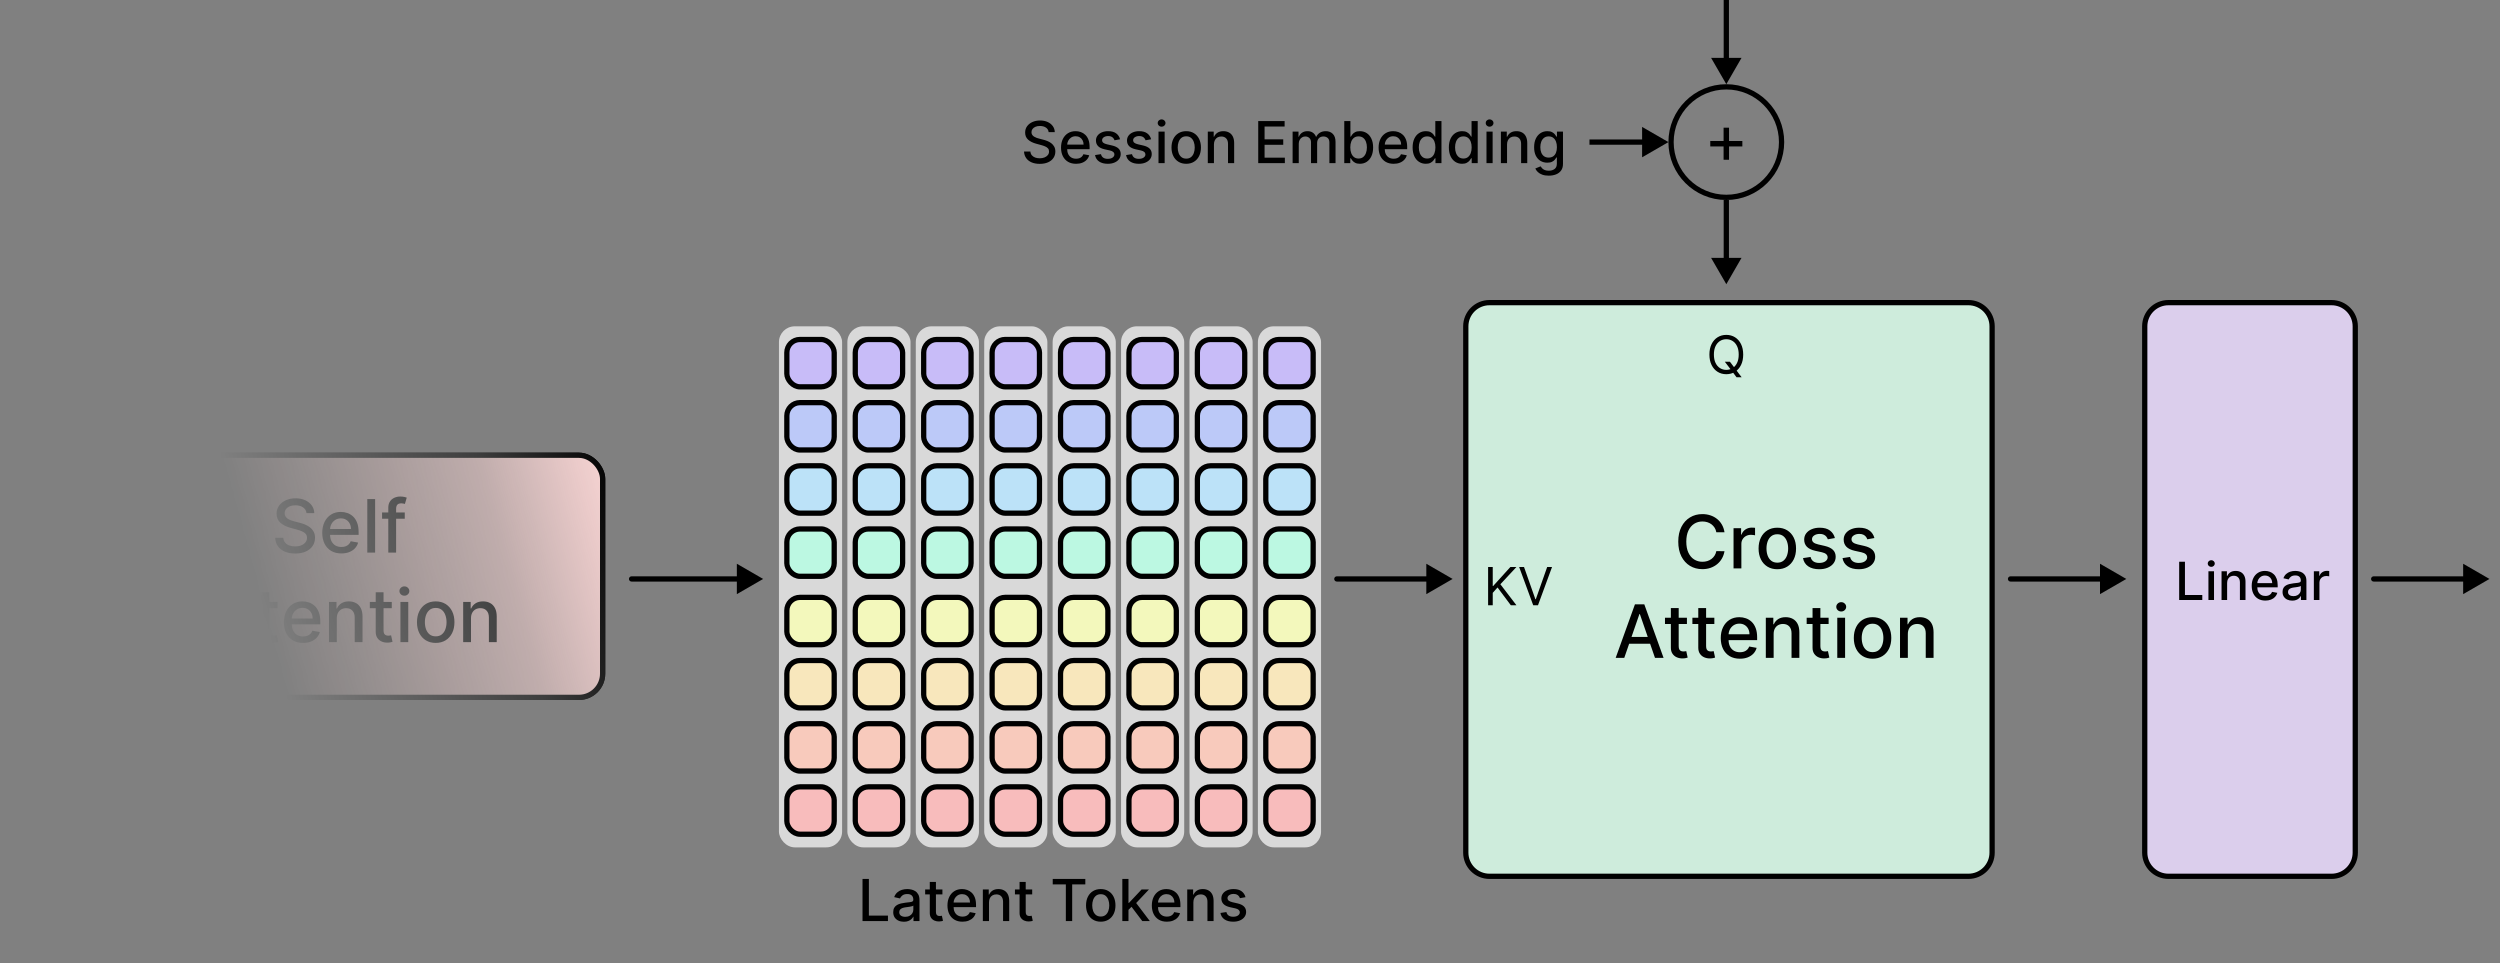 <svg width="475" height="183" viewBox="0 0 475 183" fill="none" xmlns="http://www.w3.org/2000/svg">
<rect x="0" y="0" width="475" height="183" fill="#808080" stroke="none"/>
<path d="M283 57.5H374C376.485 57.5 378.5 59.515 378.5 62V162C378.5 164.485 376.485 166.5 374 166.5H283C280.515 166.5 278.5 164.485 278.5 162V62C278.5 59.515 280.515 57.5 283 57.5Z" fill="#CEECDC" stroke="black"/>
<path d="M327.654 101.129H326.103C326.044 100.798 325.933 100.506 325.77 100.254C325.608 100.002 325.409 99.789 325.174 99.613C324.938 99.437 324.675 99.305 324.383 99.215C324.095 99.126 323.788 99.081 323.463 99.081C322.877 99.081 322.351 99.228 321.887 99.523C321.427 99.818 321.062 100.251 320.794 100.821C320.528 101.391 320.396 102.087 320.396 102.909C320.396 103.738 320.528 104.437 320.794 105.007C321.062 105.577 321.428 106.008 321.892 106.3C322.356 106.591 322.878 106.737 323.458 106.737C323.78 106.737 324.085 106.694 324.373 106.608C324.665 106.518 324.928 106.388 325.164 106.215C325.399 106.043 325.598 105.832 325.76 105.584C325.926 105.332 326.04 105.044 326.103 104.719L327.654 104.724C327.572 105.224 327.411 105.685 327.172 106.106C326.937 106.523 326.634 106.885 326.262 107.19C325.894 107.491 325.474 107.725 325 107.891C324.526 108.056 324.009 108.139 323.448 108.139C322.567 108.139 321.781 107.93 321.092 107.513C320.402 107.092 319.859 106.49 319.461 105.708C319.067 104.926 318.87 103.993 318.87 102.909C318.87 101.822 319.068 100.889 319.466 100.11C319.864 99.328 320.407 98.728 321.097 98.31C321.786 97.889 322.57 97.679 323.448 97.679C323.989 97.679 324.492 97.757 324.96 97.913C325.43 98.065 325.853 98.29 326.228 98.589C326.602 98.884 326.912 99.245 327.157 99.673C327.402 100.097 327.568 100.582 327.654 101.129ZM329.373 108V100.364H330.81V101.577H330.89C331.029 101.166 331.274 100.843 331.625 100.607C331.98 100.369 332.381 100.249 332.829 100.249C332.921 100.249 333.031 100.253 333.157 100.259C333.286 100.266 333.387 100.274 333.46 100.284V101.706C333.4 101.689 333.294 101.671 333.142 101.651C332.989 101.628 332.837 101.616 332.684 101.616C332.333 101.616 332.02 101.691 331.745 101.84C331.473 101.986 331.258 102.19 331.098 102.452C330.939 102.71 330.86 103.005 330.86 103.337V108H329.373ZM337.69 108.154C336.974 108.154 336.349 107.99 335.815 107.662C335.282 107.334 334.867 106.875 334.572 106.285C334.277 105.695 334.13 105.005 334.13 104.217C334.13 103.424 334.277 102.732 334.572 102.138C334.867 101.545 335.282 101.085 335.815 100.756C336.349 100.428 336.974 100.264 337.69 100.264C338.405 100.264 339.03 100.428 339.564 100.756C340.097 101.085 340.512 101.545 340.807 102.138C341.102 102.732 341.249 103.424 341.249 104.217C341.249 105.005 341.102 105.695 340.807 106.285C340.512 106.875 340.097 107.334 339.564 107.662C339.03 107.99 338.405 108.154 337.69 108.154ZM337.695 106.906C338.159 106.906 338.543 106.784 338.848 106.538C339.153 106.293 339.378 105.967 339.524 105.559C339.673 105.151 339.748 104.702 339.748 104.212C339.748 103.724 339.673 103.277 339.524 102.869C339.378 102.458 339.153 102.129 338.848 101.88C338.543 101.631 338.159 101.507 337.695 101.507C337.227 101.507 336.839 101.631 336.531 101.88C336.226 102.129 335.999 102.458 335.85 102.869C335.704 103.277 335.631 103.724 335.631 104.212C335.631 104.702 335.704 105.151 335.85 105.559C335.999 105.967 336.226 106.293 336.531 106.538C336.839 106.784 337.227 106.906 337.695 106.906ZM348.631 102.228L347.283 102.467C347.227 102.294 347.138 102.13 347.015 101.974C346.896 101.819 346.733 101.691 346.528 101.592C346.322 101.492 346.065 101.442 345.757 101.442C345.336 101.442 344.985 101.537 344.703 101.726C344.421 101.911 344.281 102.152 344.281 102.447C344.281 102.702 344.375 102.907 344.564 103.063C344.753 103.219 345.058 103.347 345.479 103.446L346.692 103.724C347.395 103.887 347.918 104.137 348.263 104.475C348.608 104.813 348.78 105.252 348.78 105.793C348.78 106.25 348.647 106.658 348.382 107.016C348.12 107.37 347.754 107.649 347.283 107.851C346.816 108.053 346.274 108.154 345.658 108.154C344.803 108.154 344.105 107.972 343.565 107.607C343.024 107.239 342.693 106.717 342.57 106.041L344.007 105.822C344.097 106.197 344.281 106.48 344.559 106.673C344.837 106.862 345.2 106.956 345.648 106.956C346.135 106.956 346.524 106.855 346.816 106.653C347.108 106.447 347.254 106.197 347.254 105.902C347.254 105.663 347.164 105.463 346.985 105.3C346.81 105.138 346.539 105.015 346.175 104.933L344.882 104.649C344.17 104.487 343.643 104.228 343.301 103.874C342.963 103.519 342.794 103.07 342.794 102.526C342.794 102.076 342.92 101.681 343.172 101.343C343.424 101.005 343.772 100.741 344.216 100.553C344.66 100.36 345.169 100.264 345.742 100.264C346.568 100.264 347.217 100.443 347.691 100.801C348.165 101.156 348.478 101.631 348.631 102.228ZM356.137 102.228L354.789 102.467C354.733 102.294 354.643 102.13 354.521 101.974C354.402 101.819 354.239 101.691 354.034 101.592C353.828 101.492 353.571 101.442 353.263 101.442C352.842 101.442 352.491 101.537 352.209 101.726C351.927 101.911 351.786 102.152 351.786 102.447C351.786 102.702 351.881 102.907 352.07 103.063C352.259 103.219 352.564 103.347 352.985 103.446L354.198 103.724C354.9 103.887 355.424 104.137 355.769 104.475C356.113 104.813 356.286 105.252 356.286 105.793C356.286 106.25 356.153 106.658 355.888 107.016C355.626 107.37 355.26 107.649 354.789 107.851C354.322 108.053 353.78 108.154 353.164 108.154C352.309 108.154 351.611 107.972 351.071 107.607C350.53 107.239 350.199 106.717 350.076 106.041L351.513 105.822C351.603 106.197 351.786 106.48 352.065 106.673C352.343 106.862 352.706 106.956 353.154 106.956C353.641 106.956 354.03 106.855 354.322 106.653C354.614 106.447 354.759 106.197 354.759 105.902C354.759 105.663 354.67 105.463 354.491 105.3C354.315 105.138 354.045 105.015 353.681 104.933L352.388 104.649C351.675 104.487 351.148 104.228 350.807 103.874C350.469 103.519 350.3 103.07 350.3 102.526C350.3 102.076 350.426 101.681 350.678 101.343C350.93 101.005 351.278 100.741 351.722 100.553C352.166 100.36 352.675 100.264 353.248 100.264C354.073 100.264 354.723 100.443 355.197 100.801C355.671 101.156 355.984 101.631 356.137 102.228ZM308.608 125H306.977L310.641 114.818H312.416L316.08 125H314.449L311.571 116.668H311.491L308.608 125ZM308.881 121.013H314.171V122.305H308.881V121.013ZM320.517 117.364V118.557H316.346V117.364H320.517ZM317.464 115.534H318.951V122.758C318.951 123.046 318.994 123.263 319.08 123.409C319.166 123.552 319.277 123.649 319.413 123.702C319.553 123.752 319.703 123.777 319.866 123.777C319.985 123.777 320.089 123.769 320.179 123.752C320.268 123.736 320.338 123.722 320.388 123.712L320.656 124.94C320.57 124.973 320.447 125.007 320.288 125.04C320.129 125.076 319.93 125.096 319.692 125.099C319.301 125.106 318.936 125.036 318.598 124.891C318.26 124.745 317.987 124.519 317.778 124.214C317.569 123.91 317.464 123.527 317.464 123.066V115.534ZM325.726 117.364V118.557H321.555V117.364H325.726ZM322.673 115.534H324.16V122.758C324.16 123.046 324.203 123.263 324.289 123.409C324.375 123.552 324.486 123.649 324.622 123.702C324.762 123.752 324.912 123.777 325.075 123.777C325.194 123.777 325.298 123.769 325.388 123.752C325.477 123.736 325.547 123.722 325.597 123.712L325.865 124.94C325.779 124.973 325.656 125.007 325.497 125.04C325.338 125.076 325.139 125.096 324.901 125.099C324.51 125.106 324.145 125.036 323.807 124.891C323.469 124.745 323.195 124.519 322.987 124.214C322.778 123.91 322.673 123.527 322.673 123.066V115.534ZM330.58 125.154C329.827 125.154 329.179 124.993 328.636 124.672C328.095 124.347 327.678 123.891 327.383 123.305C327.091 122.715 326.945 122.024 326.945 121.232C326.945 120.449 327.091 119.76 327.383 119.163C327.678 118.567 328.089 118.101 328.616 117.766C329.146 117.432 329.766 117.264 330.475 117.264C330.906 117.264 331.324 117.335 331.728 117.478C332.132 117.621 332.495 117.844 332.817 118.149C333.138 118.454 333.392 118.85 333.577 119.337C333.763 119.821 333.856 120.41 333.856 121.102V121.629H327.786V120.516H332.399C332.399 120.125 332.32 119.778 332.161 119.477C332.001 119.172 331.778 118.931 331.489 118.756C331.204 118.58 330.87 118.492 330.485 118.492C330.067 118.492 329.703 118.595 329.391 118.8C329.083 119.003 328.844 119.268 328.675 119.596C328.51 119.921 328.427 120.274 328.427 120.655V121.525C328.427 122.035 328.516 122.469 328.695 122.827C328.878 123.185 329.131 123.459 329.456 123.648C329.781 123.833 330.16 123.926 330.594 123.926C330.876 123.926 331.133 123.886 331.365 123.807C331.597 123.724 331.798 123.601 331.967 123.439C332.136 123.277 332.265 123.076 332.354 122.837L333.761 123.091C333.649 123.505 333.446 123.868 333.155 124.18C332.866 124.488 332.504 124.728 332.066 124.901C331.632 125.07 331.136 125.154 330.58 125.154ZM336.992 120.466V125H335.505V117.364H336.932V118.607H337.026C337.202 118.202 337.477 117.877 337.852 117.632C338.23 117.387 338.705 117.264 339.279 117.264C339.799 117.264 340.255 117.374 340.646 117.592C341.037 117.808 341.34 118.129 341.556 118.557C341.771 118.984 341.879 119.513 341.879 120.143V125H340.392V120.322C340.392 119.768 340.248 119.336 339.96 119.024C339.671 118.709 339.275 118.552 338.771 118.552C338.427 118.552 338.12 118.626 337.852 118.776C337.587 118.925 337.376 119.143 337.22 119.432C337.068 119.717 336.992 120.062 336.992 120.466ZM347.437 117.364V118.557H343.266V117.364H347.437ZM344.384 115.534H345.871V122.758C345.871 123.046 345.914 123.263 346 123.409C346.086 123.552 346.197 123.649 346.333 123.702C346.472 123.752 346.623 123.777 346.786 123.777C346.905 123.777 347.009 123.769 347.099 123.752C347.188 123.736 347.258 123.722 347.308 123.712L347.576 124.94C347.49 124.973 347.367 125.007 347.208 125.04C347.049 125.076 346.85 125.096 346.612 125.099C346.221 125.106 345.856 125.036 345.518 124.891C345.18 124.745 344.906 124.519 344.698 124.214C344.489 123.91 344.384 123.527 344.384 123.066V115.534ZM349.081 125V117.364H350.568V125H349.081ZM349.832 116.185C349.574 116.185 349.351 116.099 349.166 115.927C348.984 115.751 348.892 115.542 348.892 115.3C348.892 115.055 348.984 114.846 349.166 114.674C349.351 114.498 349.574 114.411 349.832 114.411C350.091 114.411 350.311 114.498 350.493 114.674C350.679 114.846 350.772 115.055 350.772 115.3C350.772 115.542 350.679 115.751 350.493 115.927C350.311 116.099 350.091 116.185 349.832 116.185ZM355.784 125.154C355.068 125.154 354.444 124.99 353.91 124.662C353.376 124.334 352.962 123.875 352.667 123.285C352.372 122.695 352.225 122.005 352.225 121.217C352.225 120.424 352.372 119.732 352.667 119.138C352.962 118.545 353.376 118.085 353.91 117.756C354.444 117.428 355.068 117.264 355.784 117.264C356.5 117.264 357.125 117.428 357.659 117.756C358.192 118.085 358.606 118.545 358.901 119.138C359.196 119.732 359.344 120.424 359.344 121.217C359.344 122.005 359.196 122.695 358.901 123.285C358.606 123.875 358.192 124.334 357.659 124.662C357.125 124.99 356.5 125.154 355.784 125.154ZM355.789 123.906C356.253 123.906 356.638 123.784 356.943 123.538C357.248 123.293 357.473 122.967 357.619 122.559C357.768 122.151 357.843 121.702 357.843 121.212C357.843 120.724 357.768 120.277 357.619 119.869C357.473 119.458 357.248 119.129 356.943 118.88C356.638 118.631 356.253 118.507 355.789 118.507C355.322 118.507 354.934 118.631 354.626 118.88C354.321 119.129 354.094 119.458 353.945 119.869C353.799 120.277 353.726 120.724 353.726 121.212C353.726 121.702 353.799 122.151 353.945 122.559C354.094 122.967 354.321 123.293 354.626 123.538C354.934 123.784 355.322 123.906 355.789 123.906ZM362.49 120.466V125H361.003V117.364H362.43V118.607H362.525C362.7 118.202 362.975 117.877 363.35 117.632C363.728 117.387 364.203 117.264 364.777 117.264C365.297 117.264 365.753 117.374 366.144 117.592C366.535 117.808 366.838 118.129 367.054 118.557C367.269 118.984 367.377 119.513 367.377 120.143V125H365.89V120.322C365.89 119.768 365.746 119.336 365.458 119.024C365.169 118.709 364.773 118.552 364.27 118.552C363.925 118.552 363.618 118.626 363.35 118.776C363.085 118.925 362.874 119.143 362.718 119.432C362.566 119.717 362.49 120.062 362.49 120.466Z" fill="black"/>
<rect x="148" y="62" width="12" height="99" rx="3" fill="#D9D9D9"/>
<rect x="149.5" y="64.5" width="9" height="9" rx="2.5" fill="#C8BCF8" stroke="black"/>
<rect x="149.5" y="76.5" width="9" height="9" rx="2.5" fill="#BCC9F8" stroke="black"/>
<rect x="149.5" y="88.5" width="9" height="9" rx="2.5" fill="#BCE2F8" stroke="black"/>
<rect x="149.5" y="100.5" width="9" height="9" rx="2.5" fill="#BCF8E2" stroke="black"/>
<rect x="149.5" y="113.5" width="9" height="9" rx="2.5" fill="#F3F8BC" stroke="black"/>
<rect x="149.5" y="125.5" width="9" height="9" rx="2.5" fill="#F8E7BC" stroke="black"/>
<rect x="149.5" y="137.5" width="9" height="9" rx="2.5" fill="#F8CABC" stroke="black"/>
<rect x="149.5" y="149.5" width="9" height="9" rx="2.5" fill="#F8BCBC" stroke="black"/>
<rect x="161" y="62" width="12" height="99" rx="3" fill="#D9D9D9"/>
<rect x="162.5" y="64.5" width="9" height="9" rx="2.5" fill="#C8BCF8" stroke="black"/>
<rect x="162.5" y="76.5" width="9" height="9" rx="2.5" fill="#BCC9F8" stroke="black"/>
<rect x="162.5" y="88.5" width="9" height="9" rx="2.5" fill="#BCE2F8" stroke="black"/>
<rect x="162.5" y="100.5" width="9" height="9" rx="2.5" fill="#BCF8E2" stroke="black"/>
<rect x="162.5" y="113.5" width="9" height="9" rx="2.5" fill="#F3F8BC" stroke="black"/>
<rect x="162.5" y="125.5" width="9" height="9" rx="2.5" fill="#F8E7BC" stroke="black"/>
<rect x="162.5" y="137.5" width="9" height="9" rx="2.5" fill="#F8CABC" stroke="black"/>
<rect x="162.5" y="149.5" width="9" height="9" rx="2.5" fill="#F8BCBC" stroke="black"/>
<rect x="174" y="62" width="12" height="99" rx="3" fill="#D9D9D9"/>
<rect x="175.5" y="64.5" width="9" height="9" rx="2.5" fill="#C8BCF8" stroke="black"/>
<rect x="175.5" y="76.5" width="9" height="9" rx="2.5" fill="#BCC9F8" stroke="black"/>
<rect x="175.5" y="88.5" width="9" height="9" rx="2.5" fill="#BCE2F8" stroke="black"/>
<rect x="175.5" y="100.5" width="9" height="9" rx="2.5" fill="#BCF8E2" stroke="black"/>
<rect x="175.5" y="113.5" width="9" height="9" rx="2.5" fill="#F3F8BC" stroke="black"/>
<rect x="175.5" y="125.5" width="9" height="9" rx="2.5" fill="#F8E7BC" stroke="black"/>
<rect x="175.5" y="137.5" width="9" height="9" rx="2.5" fill="#F8CABC" stroke="black"/>
<rect x="175.5" y="149.5" width="9" height="9" rx="2.5" fill="#F8BCBC" stroke="black"/>
<rect x="187" y="62" width="12" height="99" rx="3" fill="#D9D9D9"/>
<rect x="188.5" y="64.5" width="9" height="9" rx="2.5" fill="#C8BCF8" stroke="black"/>
<rect x="188.5" y="76.5" width="9" height="9" rx="2.5" fill="#BCC9F8" stroke="black"/>
<rect x="188.5" y="88.5" width="9" height="9" rx="2.5" fill="#BCE2F8" stroke="black"/>
<rect x="188.5" y="100.5" width="9" height="9" rx="2.5" fill="#BCF8E2" stroke="black"/>
<rect x="188.5" y="113.5" width="9" height="9" rx="2.5" fill="#F3F8BC" stroke="black"/>
<rect x="188.5" y="125.5" width="9" height="9" rx="2.5" fill="#F8E7BC" stroke="black"/>
<rect x="188.5" y="137.5" width="9" height="9" rx="2.5" fill="#F8CABC" stroke="black"/>
<rect x="188.5" y="149.5" width="9" height="9" rx="2.5" fill="#F8BCBC" stroke="black"/>
<rect x="200" y="62" width="12" height="99" rx="3" fill="#D9D9D9"/>
<rect x="201.5" y="64.5" width="9" height="9" rx="2.5" fill="#C8BCF8" stroke="black"/>
<rect x="201.5" y="76.5" width="9" height="9" rx="2.5" fill="#BCC9F8" stroke="black"/>
<rect x="201.5" y="88.5" width="9" height="9" rx="2.5" fill="#BCE2F8" stroke="black"/>
<rect x="201.5" y="100.5" width="9" height="9" rx="2.5" fill="#BCF8E2" stroke="black"/>
<rect x="201.5" y="113.5" width="9" height="9" rx="2.5" fill="#F3F8BC" stroke="black"/>
<rect x="201.5" y="125.5" width="9" height="9" rx="2.5" fill="#F8E7BC" stroke="black"/>
<rect x="201.5" y="137.5" width="9" height="9" rx="2.5" fill="#F8CABC" stroke="black"/>
<rect x="201.5" y="149.5" width="9" height="9" rx="2.5" fill="#F8BCBC" stroke="black"/>
<rect x="213" y="62" width="12" height="99" rx="3" fill="#D9D9D9"/>
<rect x="214.5" y="64.5" width="9" height="9" rx="2.5" fill="#C8BCF8" stroke="black"/>
<rect x="214.5" y="76.5" width="9" height="9" rx="2.5" fill="#BCC9F8" stroke="black"/>
<rect x="214.5" y="88.5" width="9" height="9" rx="2.5" fill="#BCE2F8" stroke="black"/>
<rect x="214.5" y="100.5" width="9" height="9" rx="2.5" fill="#BCF8E2" stroke="black"/>
<rect x="214.5" y="113.5" width="9" height="9" rx="2.5" fill="#F3F8BC" stroke="black"/>
<rect x="214.5" y="125.5" width="9" height="9" rx="2.5" fill="#F8E7BC" stroke="black"/>
<rect x="214.5" y="137.5" width="9" height="9" rx="2.5" fill="#F8CABC" stroke="black"/>
<rect x="214.5" y="149.5" width="9" height="9" rx="2.5" fill="#F8BCBC" stroke="black"/>
<rect x="226" y="62" width="12" height="99" rx="3" fill="#D9D9D9"/>
<rect x="227.5" y="64.5" width="9" height="9" rx="2.5" fill="#C8BCF8" stroke="black"/>
<rect x="227.5" y="76.5" width="9" height="9" rx="2.5" fill="#BCC9F8" stroke="black"/>
<rect x="227.5" y="88.5" width="9" height="9" rx="2.5" fill="#BCE2F8" stroke="black"/>
<rect x="227.5" y="100.5" width="9" height="9" rx="2.5" fill="#BCF8E2" stroke="black"/>
<rect x="227.5" y="113.5" width="9" height="9" rx="2.5" fill="#F3F8BC" stroke="black"/>
<rect x="227.5" y="125.5" width="9" height="9" rx="2.5" fill="#F8E7BC" stroke="black"/>
<rect x="227.5" y="137.5" width="9" height="9" rx="2.5" fill="#F8CABC" stroke="black"/>
<rect x="227.5" y="149.5" width="9" height="9" rx="2.5" fill="#F8BCBC" stroke="black"/>
<rect x="239" y="62" width="12" height="99" rx="3" fill="#D9D9D9"/>
<rect x="240.5" y="64.5" width="9" height="9" rx="2.5" fill="#C8BCF8" stroke="black"/>
<rect x="240.5" y="76.5" width="9" height="9" rx="2.5" fill="#BCC9F8" stroke="black"/>
<rect x="240.5" y="88.5" width="9" height="9" rx="2.5" fill="#BCE2F8" stroke="black"/>
<rect x="240.5" y="100.5" width="9" height="9" rx="2.5" fill="#BCF8E2" stroke="black"/>
<rect x="240.5" y="113.5" width="9" height="9" rx="2.5" fill="#F3F8BC" stroke="black"/>
<rect x="240.5" y="125.5" width="9" height="9" rx="2.5" fill="#F8E7BC" stroke="black"/>
<rect x="240.5" y="137.5" width="9" height="9" rx="2.5" fill="#F8CABC" stroke="black"/>
<rect x="240.5" y="149.5" width="9" height="9" rx="2.5" fill="#F8BCBC" stroke="black"/>
<path d="M254 109.5C253.724 109.5 253.5 109.724 253.5 110C253.5 110.276 253.724 110.5 254 110.5V109.5ZM276 110L271 107.113V112.887L276 110ZM254 110.5H271.5V109.5H254V110.5Z" fill="black"/>
<path d="M382 109.5C381.724 109.5 381.5 109.724 381.5 110C381.5 110.276 381.724 110.5 382 110.5V109.5ZM404 110L399 107.113V112.887L404 110ZM382 110.5H399.5V109.5H382V110.5Z" fill="black"/>
<path d="M451 109.5C450.724 109.5 450.5 109.724 450.5 110C450.5 110.276 450.724 110.5 451 110.5V109.5ZM473 110L468 107.113V112.887L473 110ZM451 110.5H468.5V109.5H451V110.5Z" fill="black"/>
<path d="M328 54L330.887 49H325.113L328 54ZM327.5 38V49.5H328.5V38H327.5Z" fill="black"/>
<path d="M328 16L330.887 11H325.113L328 16ZM327.5 0V11.5H328.5V0L327.5 0Z" fill="black"/>
<path d="M317 27L312 24.113V29.887L317 27ZM302 27.5L312.5 27.5V26.5L302 26.5V27.5Z" fill="black"/>
<path d="M199.242 25.102C199.201 24.732 199.029 24.445 198.727 24.242C198.424 24.037 198.044 23.934 197.586 23.934C197.258 23.934 196.974 23.986 196.734 24.09C196.495 24.191 196.309 24.332 196.176 24.512C196.046 24.689 195.98 24.891 195.98 25.117C195.98 25.307 196.025 25.471 196.113 25.609C196.204 25.747 196.323 25.863 196.469 25.957C196.617 26.048 196.776 26.125 196.945 26.188C197.115 26.247 197.277 26.297 197.434 26.336L198.215 26.539C198.47 26.602 198.732 26.686 199 26.793C199.268 26.9 199.517 27.04 199.746 27.215C199.975 27.389 200.16 27.605 200.301 27.863C200.444 28.121 200.516 28.43 200.516 28.789C200.516 29.242 200.398 29.645 200.164 29.996C199.932 30.348 199.595 30.625 199.152 30.828C198.712 31.031 198.18 31.133 197.555 31.133C196.956 31.133 196.438 31.038 196 30.848C195.563 30.658 195.22 30.388 194.973 30.039C194.725 29.688 194.589 29.271 194.563 28.789H195.773C195.797 29.078 195.891 29.319 196.055 29.512C196.221 29.702 196.434 29.844 196.691 29.938C196.952 30.029 197.237 30.074 197.547 30.074C197.888 30.074 198.191 30.021 198.457 29.914C198.725 29.805 198.936 29.654 199.09 29.461C199.243 29.266 199.32 29.038 199.32 28.777C199.32 28.54 199.253 28.346 199.117 28.195C198.984 28.044 198.803 27.919 198.574 27.82C198.348 27.721 198.091 27.634 197.805 27.559L196.859 27.301C196.219 27.126 195.711 26.87 195.336 26.531C194.964 26.193 194.777 25.745 194.777 25.188C194.777 24.727 194.902 24.324 195.152 23.98C195.402 23.637 195.741 23.37 196.168 23.18C196.595 22.987 197.077 22.891 197.613 22.891C198.155 22.891 198.633 22.986 199.047 23.176C199.464 23.366 199.792 23.628 200.031 23.961C200.271 24.292 200.396 24.672 200.406 25.102H199.242ZM204.45 31.121C203.859 31.121 203.35 30.995 202.923 30.742C202.498 30.487 202.17 30.129 201.938 29.668C201.709 29.204 201.595 28.662 201.595 28.039C201.595 27.424 201.709 26.883 201.938 26.414C202.17 25.945 202.493 25.579 202.907 25.316C203.324 25.053 203.811 24.922 204.368 24.922C204.707 24.922 205.035 24.978 205.353 25.09C205.67 25.202 205.955 25.378 206.208 25.617C206.461 25.857 206.66 26.168 206.806 26.551C206.951 26.931 207.024 27.393 207.024 27.938V28.352H202.255V27.477H205.88C205.88 27.169 205.817 26.897 205.692 26.66C205.567 26.421 205.392 26.232 205.165 26.094C204.941 25.956 204.678 25.887 204.376 25.887C204.048 25.887 203.761 25.967 203.517 26.129C203.274 26.288 203.087 26.496 202.954 26.754C202.824 27.009 202.759 27.287 202.759 27.586V28.27C202.759 28.671 202.829 29.012 202.97 29.293C203.113 29.574 203.312 29.789 203.567 29.938C203.823 30.083 204.121 30.156 204.462 30.156C204.683 30.156 204.885 30.125 205.067 30.062C205.25 29.997 205.407 29.901 205.54 29.773C205.673 29.646 205.774 29.488 205.845 29.301L206.95 29.5C206.862 29.826 206.703 30.111 206.474 30.355C206.247 30.598 205.962 30.787 205.618 30.922C205.277 31.055 204.888 31.121 204.45 31.121ZM212.816 26.465L211.758 26.652C211.714 26.517 211.643 26.388 211.547 26.266C211.453 26.143 211.326 26.043 211.164 25.965C211.003 25.887 210.801 25.848 210.559 25.848C210.228 25.848 209.952 25.922 209.73 26.07C209.509 26.216 209.398 26.405 209.398 26.637C209.398 26.837 209.473 26.999 209.621 27.121C209.77 27.244 210.009 27.344 210.34 27.422L211.293 27.641C211.845 27.768 212.257 27.965 212.527 28.23C212.798 28.496 212.934 28.841 212.934 29.266C212.934 29.625 212.829 29.945 212.621 30.227C212.415 30.505 212.128 30.724 211.758 30.883C211.391 31.042 210.965 31.121 210.48 31.121C209.809 31.121 209.26 30.978 208.836 30.691C208.411 30.402 208.151 29.992 208.055 29.461L209.184 29.289C209.254 29.583 209.398 29.806 209.617 29.957C209.836 30.105 210.121 30.18 210.473 30.18C210.855 30.18 211.161 30.1 211.391 29.941C211.62 29.78 211.734 29.583 211.734 29.352C211.734 29.164 211.664 29.006 211.523 28.879C211.385 28.751 211.173 28.655 210.887 28.59L209.871 28.367C209.311 28.24 208.897 28.037 208.629 27.758C208.363 27.479 208.23 27.126 208.23 26.699C208.23 26.345 208.329 26.035 208.527 25.77C208.725 25.504 208.999 25.297 209.348 25.148C209.697 24.997 210.096 24.922 210.547 24.922C211.195 24.922 211.706 25.062 212.078 25.344C212.451 25.622 212.697 25.996 212.816 26.465ZM218.714 26.465L217.655 26.652C217.611 26.517 217.541 26.388 217.444 26.266C217.351 26.143 217.223 26.043 217.062 25.965C216.9 25.887 216.698 25.848 216.456 25.848C216.125 25.848 215.849 25.922 215.628 26.07C215.407 26.216 215.296 26.405 215.296 26.637C215.296 26.837 215.37 26.999 215.519 27.121C215.667 27.244 215.907 27.344 216.237 27.422L217.19 27.641C217.743 27.768 218.154 27.965 218.425 28.23C218.696 28.496 218.831 28.841 218.831 29.266C218.831 29.625 218.727 29.945 218.519 30.227C218.313 30.505 218.025 30.724 217.655 30.883C217.288 31.042 216.862 31.121 216.378 31.121C215.706 31.121 215.158 30.978 214.733 30.691C214.309 30.402 214.049 29.992 213.952 29.461L215.081 29.289C215.151 29.583 215.296 29.806 215.515 29.957C215.733 30.105 216.019 30.18 216.37 30.18C216.753 30.18 217.059 30.1 217.288 29.941C217.517 29.78 217.632 29.583 217.632 29.352C217.632 29.164 217.562 29.006 217.421 28.879C217.283 28.751 217.071 28.655 216.784 28.59L215.769 28.367C215.209 28.24 214.795 28.037 214.526 27.758C214.261 27.479 214.128 27.126 214.128 26.699C214.128 26.345 214.227 26.035 214.425 25.77C214.623 25.504 214.896 25.297 215.245 25.148C215.594 24.997 215.994 24.922 216.444 24.922C217.093 24.922 217.603 25.062 217.976 25.344C218.348 25.622 218.594 25.996 218.714 26.465ZM220.115 31V25H221.283V31H220.115ZM220.705 24.074C220.502 24.074 220.327 24.006 220.182 23.871C220.038 23.733 219.967 23.569 219.967 23.379C219.967 23.186 220.038 23.022 220.182 22.887C220.327 22.749 220.502 22.68 220.705 22.68C220.908 22.68 221.081 22.749 221.225 22.887C221.37 23.022 221.443 23.186 221.443 23.379C221.443 23.569 221.37 23.733 221.225 23.871C221.081 24.006 220.908 24.074 220.705 24.074ZM225.382 31.121C224.819 31.121 224.328 30.992 223.909 30.734C223.49 30.477 223.164 30.116 222.933 29.652C222.701 29.189 222.585 28.647 222.585 28.027C222.585 27.405 222.701 26.861 222.933 26.395C223.164 25.928 223.49 25.566 223.909 25.309C224.328 25.051 224.819 24.922 225.382 24.922C225.944 24.922 226.435 25.051 226.854 25.309C227.274 25.566 227.599 25.928 227.831 26.395C228.063 26.861 228.179 27.405 228.179 28.027C228.179 28.647 228.063 29.189 227.831 29.652C227.599 30.116 227.274 30.477 226.854 30.734C226.435 30.992 225.944 31.121 225.382 31.121ZM225.386 30.141C225.75 30.141 226.052 30.044 226.292 29.852C226.532 29.659 226.709 29.402 226.823 29.082C226.94 28.762 226.999 28.409 226.999 28.023C226.999 27.641 226.94 27.289 226.823 26.969C226.709 26.646 226.532 26.387 226.292 26.191C226.052 25.996 225.75 25.898 225.386 25.898C225.019 25.898 224.714 25.996 224.472 26.191C224.232 26.387 224.054 26.646 223.937 26.969C223.822 27.289 223.765 27.641 223.765 28.023C223.765 28.409 223.822 28.762 223.937 29.082C224.054 29.402 224.232 29.659 224.472 29.852C224.714 30.044 225.019 30.141 225.386 30.141ZM230.65 27.438V31H229.482V25H230.604V25.977H230.678C230.816 25.659 231.032 25.404 231.326 25.211C231.623 25.018 231.997 24.922 232.447 24.922C232.856 24.922 233.214 25.008 233.521 25.18C233.829 25.349 234.067 25.602 234.236 25.938C234.406 26.273 234.49 26.689 234.49 27.184V31H233.322V27.324C233.322 26.889 233.209 26.549 232.982 26.305C232.756 26.057 232.445 25.934 232.049 25.934C231.778 25.934 231.537 25.992 231.326 26.109C231.118 26.227 230.952 26.398 230.83 26.625C230.71 26.849 230.65 27.12 230.65 27.438ZM239.062 31V23H244.077V24.039H240.269V26.477H243.815V27.512H240.269V29.961H244.124V31H239.062ZM245.596 31V25H246.717V25.977H246.791C246.916 25.646 247.12 25.388 247.404 25.203C247.688 25.016 248.028 24.922 248.424 24.922C248.825 24.922 249.161 25.016 249.432 25.203C249.705 25.391 249.907 25.648 250.037 25.977H250.1C250.243 25.656 250.471 25.401 250.783 25.211C251.096 25.018 251.468 24.922 251.9 24.922C252.445 24.922 252.889 25.092 253.232 25.434C253.579 25.775 253.752 26.289 253.752 26.977V31H252.584V27.086C252.584 26.68 252.473 26.385 252.252 26.203C252.031 26.021 251.766 25.93 251.459 25.93C251.079 25.93 250.783 26.047 250.572 26.281C250.361 26.513 250.256 26.811 250.256 27.176V31H249.092V27.012C249.092 26.686 248.99 26.424 248.787 26.227C248.584 26.029 248.32 25.93 247.994 25.93C247.773 25.93 247.568 25.988 247.381 26.105C247.196 26.22 247.046 26.38 246.932 26.586C246.82 26.792 246.764 27.03 246.764 27.301V31H245.596ZM255.411 31V23H256.579V25.973H256.649C256.717 25.848 256.815 25.703 256.942 25.539C257.07 25.375 257.247 25.232 257.474 25.109C257.7 24.984 258 24.922 258.372 24.922C258.856 24.922 259.289 25.044 259.669 25.289C260.049 25.534 260.347 25.887 260.563 26.348C260.782 26.809 260.892 27.363 260.892 28.012C260.892 28.66 260.784 29.216 260.567 29.68C260.351 30.141 260.054 30.496 259.677 30.746C259.299 30.994 258.868 31.117 258.384 31.117C258.019 31.117 257.721 31.056 257.489 30.934C257.26 30.811 257.08 30.668 256.95 30.504C256.82 30.34 256.72 30.194 256.649 30.066H256.552V31H255.411ZM256.556 28C256.556 28.422 256.617 28.792 256.739 29.109C256.862 29.427 257.039 29.676 257.271 29.855C257.502 30.033 257.786 30.121 258.122 30.121C258.471 30.121 258.763 30.029 258.997 29.844C259.231 29.656 259.409 29.402 259.528 29.082C259.651 28.762 259.712 28.401 259.712 28C259.712 27.604 259.652 27.249 259.532 26.934C259.415 26.619 259.238 26.37 259.001 26.188C258.767 26.005 258.474 25.914 258.122 25.914C257.784 25.914 257.497 26.001 257.263 26.176C257.031 26.35 256.855 26.594 256.735 26.906C256.616 27.219 256.556 27.583 256.556 28ZM264.789 31.121C264.198 31.121 263.689 30.995 263.262 30.742C262.837 30.487 262.509 30.129 262.277 29.668C262.048 29.204 261.934 28.662 261.934 28.039C261.934 27.424 262.048 26.883 262.277 26.414C262.509 25.945 262.832 25.579 263.246 25.316C263.663 25.053 264.15 24.922 264.707 24.922C265.046 24.922 265.374 24.978 265.691 25.09C266.009 25.202 266.294 25.378 266.547 25.617C266.799 25.857 266.999 26.168 267.145 26.551C267.29 26.931 267.363 27.393 267.363 27.938V28.352H262.594V27.477H266.219C266.219 27.169 266.156 26.897 266.031 26.66C265.906 26.421 265.73 26.232 265.504 26.094C265.28 25.956 265.017 25.887 264.715 25.887C264.387 25.887 264.1 25.967 263.855 26.129C263.613 26.288 263.426 26.496 263.293 26.754C263.163 27.009 263.098 27.287 263.098 27.586V28.27C263.098 28.671 263.168 29.012 263.309 29.293C263.452 29.574 263.651 29.789 263.906 29.938C264.161 30.083 264.46 30.156 264.801 30.156C265.022 30.156 265.224 30.125 265.406 30.062C265.589 29.997 265.746 29.901 265.879 29.773C266.012 29.646 266.113 29.488 266.184 29.301L267.289 29.5C267.201 29.826 267.042 30.111 266.813 30.355C266.586 30.598 266.301 30.787 265.957 30.922C265.616 31.055 265.227 31.121 264.789 31.121ZM270.905 31.117C270.421 31.117 269.989 30.994 269.608 30.746C269.231 30.496 268.934 30.141 268.718 29.68C268.504 29.216 268.397 28.66 268.397 28.012C268.397 27.363 268.506 26.809 268.722 26.348C268.94 25.887 269.24 25.534 269.62 25.289C270 25.044 270.431 24.922 270.913 24.922C271.285 24.922 271.585 24.984 271.812 25.109C272.041 25.232 272.218 25.375 272.343 25.539C272.47 25.703 272.569 25.848 272.64 25.973H272.71V23H273.878V31H272.737V30.066H272.64C272.569 30.194 272.468 30.34 272.335 30.504C272.205 30.668 272.025 30.811 271.796 30.934C271.567 31.056 271.27 31.117 270.905 31.117ZM271.163 30.121C271.499 30.121 271.783 30.033 272.015 29.855C272.249 29.676 272.426 29.427 272.546 29.109C272.668 28.792 272.729 28.422 272.729 28C272.729 27.583 272.67 27.219 272.55 26.906C272.43 26.594 272.254 26.35 272.022 26.176C271.791 26.001 271.504 25.914 271.163 25.914C270.812 25.914 270.519 26.005 270.284 26.188C270.05 26.37 269.873 26.619 269.753 26.934C269.636 27.249 269.577 27.604 269.577 28C269.577 28.401 269.637 28.762 269.757 29.082C269.877 29.402 270.054 29.656 270.288 29.844C270.525 30.029 270.817 30.121 271.163 30.121ZM277.791 31.117C277.307 31.117 276.874 30.994 276.494 30.746C276.117 30.496 275.82 30.141 275.604 29.68C275.39 29.216 275.283 28.66 275.283 28.012C275.283 27.363 275.391 26.809 275.607 26.348C275.826 25.887 276.126 25.534 276.506 25.289C276.886 25.044 277.317 24.922 277.799 24.922C278.171 24.922 278.471 24.984 278.697 25.109C278.926 25.232 279.104 25.375 279.229 25.539C279.356 25.703 279.455 25.848 279.525 25.973H279.596V23H280.764V31H279.623V30.066H279.525C279.455 30.194 279.354 30.34 279.221 30.504C279.09 30.668 278.911 30.811 278.682 30.934C278.452 31.056 278.156 31.117 277.791 31.117ZM278.049 30.121C278.385 30.121 278.669 30.033 278.9 29.855C279.135 29.676 279.312 29.427 279.432 29.109C279.554 28.792 279.615 28.422 279.615 28C279.615 27.583 279.555 27.219 279.436 26.906C279.316 26.594 279.14 26.35 278.908 26.176C278.676 26.001 278.39 25.914 278.049 25.914C277.697 25.914 277.404 26.005 277.17 26.188C276.936 26.37 276.758 26.619 276.639 26.934C276.521 27.249 276.463 27.604 276.463 28C276.463 28.401 276.523 28.762 276.643 29.082C276.762 29.402 276.939 29.656 277.174 29.844C277.411 30.029 277.702 30.121 278.049 30.121ZM282.431 31V25H283.599V31H282.431ZM283.021 24.074C282.817 24.074 282.643 24.006 282.497 23.871C282.354 23.733 282.282 23.569 282.282 23.379C282.282 23.186 282.354 23.022 282.497 22.887C282.643 22.749 282.817 22.68 283.021 22.68C283.224 22.68 283.397 22.749 283.54 22.887C283.686 23.022 283.759 23.186 283.759 23.379C283.759 23.569 283.686 23.733 283.54 23.871C283.397 24.006 283.224 24.074 283.021 24.074ZM286.338 27.438V31H285.17V25H286.291V25.977H286.365C286.503 25.659 286.719 25.404 287.014 25.211C287.311 25.018 287.684 24.922 288.135 24.922C288.544 24.922 288.902 25.008 289.209 25.18C289.516 25.349 289.755 25.602 289.924 25.938C290.093 26.273 290.178 26.689 290.178 27.184V31H289.01V27.324C289.01 26.889 288.896 26.549 288.67 26.305C288.443 26.057 288.132 25.934 287.736 25.934C287.465 25.934 287.225 25.992 287.014 26.109C286.805 26.227 286.64 26.398 286.518 26.625C286.398 26.849 286.338 27.12 286.338 27.438ZM294.26 33.375C293.783 33.375 293.373 33.312 293.029 33.188C292.688 33.062 292.41 32.897 292.193 32.691C291.977 32.486 291.816 32.26 291.709 32.016L292.713 31.602C292.783 31.716 292.877 31.837 292.994 31.965C293.114 32.095 293.275 32.206 293.479 32.297C293.684 32.388 293.949 32.434 294.271 32.434C294.714 32.434 295.08 32.325 295.369 32.109C295.658 31.896 295.803 31.555 295.803 31.086V29.906H295.729C295.658 30.034 295.557 30.176 295.424 30.332C295.294 30.488 295.114 30.624 294.885 30.738C294.656 30.853 294.357 30.91 293.99 30.91C293.516 30.91 293.089 30.799 292.709 30.578C292.331 30.354 292.032 30.025 291.811 29.59C291.592 29.152 291.482 28.615 291.482 27.977C291.482 27.338 291.59 26.792 291.807 26.336C292.025 25.88 292.325 25.531 292.705 25.289C293.085 25.044 293.516 24.922 293.998 24.922C294.37 24.922 294.671 24.984 294.9 25.109C295.13 25.232 295.308 25.375 295.436 25.539C295.566 25.703 295.666 25.848 295.736 25.973H295.822V25H296.967V31.133C296.967 31.648 296.847 32.072 296.607 32.402C296.368 32.733 296.044 32.978 295.635 33.137C295.229 33.296 294.77 33.375 294.26 33.375ZM294.248 29.941C294.584 29.941 294.868 29.863 295.1 29.707C295.334 29.548 295.511 29.322 295.631 29.027C295.753 28.73 295.814 28.375 295.814 27.961C295.814 27.557 295.755 27.202 295.635 26.895C295.515 26.587 295.339 26.348 295.107 26.176C294.876 26.001 294.589 25.914 294.248 25.914C293.896 25.914 293.604 26.005 293.369 26.188C293.135 26.367 292.958 26.612 292.838 26.922C292.721 27.232 292.662 27.578 292.662 27.961C292.662 28.354 292.722 28.699 292.842 28.996C292.962 29.293 293.139 29.525 293.373 29.691C293.61 29.858 293.902 29.941 294.248 29.941Z" fill="black"/>
<path d="M163.879 175V167H165.086V173.961H168.711V175H163.879ZM171.74 175.133C171.36 175.133 171.016 175.063 170.709 174.922C170.402 174.779 170.158 174.572 169.979 174.301C169.801 174.03 169.713 173.698 169.713 173.305C169.713 172.966 169.778 172.687 169.908 172.469C170.038 172.25 170.214 172.077 170.436 171.949C170.657 171.822 170.904 171.725 171.178 171.66C171.451 171.595 171.73 171.546 172.014 171.512C172.373 171.47 172.665 171.436 172.889 171.41C173.113 171.382 173.275 171.336 173.377 171.273C173.479 171.211 173.529 171.109 173.529 170.969V170.941C173.529 170.6 173.433 170.336 173.24 170.148C173.05 169.961 172.766 169.867 172.389 169.867C171.995 169.867 171.686 169.954 171.459 170.129C171.235 170.301 171.08 170.492 170.994 170.703L169.896 170.453C170.027 170.089 170.217 169.794 170.467 169.57C170.719 169.344 171.01 169.18 171.338 169.078C171.666 168.974 172.011 168.922 172.373 168.922C172.613 168.922 172.867 168.951 173.135 169.008C173.406 169.062 173.658 169.164 173.893 169.312C174.13 169.461 174.324 169.673 174.475 169.949C174.626 170.223 174.701 170.578 174.701 171.016V175H173.561V174.18H173.514C173.438 174.331 173.325 174.479 173.174 174.625C173.023 174.771 172.829 174.892 172.592 174.988C172.355 175.085 172.071 175.133 171.74 175.133ZM171.994 174.195C172.317 174.195 172.593 174.132 172.822 174.004C173.054 173.876 173.23 173.71 173.35 173.504C173.472 173.296 173.533 173.073 173.533 172.836V172.062C173.492 172.104 173.411 172.143 173.291 172.18C173.174 172.214 173.04 172.243 172.889 172.27C172.738 172.293 172.59 172.315 172.447 172.336C172.304 172.354 172.184 172.37 172.088 172.383C171.861 172.411 171.654 172.46 171.467 172.527C171.282 172.595 171.133 172.693 171.021 172.82C170.912 172.945 170.857 173.112 170.857 173.32C170.857 173.609 170.964 173.828 171.178 173.977C171.391 174.122 171.663 174.195 171.994 174.195ZM179.058 169V169.937H175.78V169H179.058ZM176.659 167.562H177.827V173.238C177.827 173.465 177.861 173.635 177.929 173.75C177.996 173.862 178.084 173.939 178.19 173.98C178.3 174.02 178.418 174.039 178.546 174.039C178.64 174.039 178.722 174.033 178.792 174.02C178.862 174.007 178.917 173.996 178.956 173.988L179.167 174.953C179.099 174.979 179.003 175.005 178.878 175.031C178.753 175.06 178.597 175.076 178.409 175.078C178.102 175.083 177.815 175.029 177.55 174.914C177.284 174.799 177.069 174.622 176.905 174.383C176.741 174.143 176.659 173.842 176.659 173.48V167.562ZM182.871 175.121C182.28 175.121 181.771 174.995 181.344 174.742C180.919 174.487 180.591 174.129 180.359 173.668C180.13 173.204 180.016 172.661 180.016 172.039C180.016 171.424 180.13 170.883 180.359 170.414C180.591 169.945 180.914 169.579 181.328 169.316C181.745 169.053 182.232 168.922 182.789 168.922C183.128 168.922 183.456 168.978 183.773 169.09C184.091 169.202 184.376 169.378 184.629 169.617C184.882 169.857 185.081 170.168 185.227 170.551C185.372 170.931 185.445 171.393 185.445 171.937V172.352H180.676V171.477H184.301C184.301 171.169 184.238 170.897 184.113 170.66C183.988 170.421 183.813 170.232 183.586 170.094C183.362 169.956 183.099 169.887 182.797 169.887C182.469 169.887 182.182 169.967 181.938 170.129C181.695 170.288 181.508 170.496 181.375 170.754C181.245 171.009 181.18 171.286 181.18 171.586V172.27C181.18 172.671 181.25 173.012 181.391 173.293C181.534 173.574 181.733 173.789 181.988 173.937C182.243 174.083 182.542 174.156 182.883 174.156C183.104 174.156 183.306 174.125 183.488 174.062C183.671 173.997 183.828 173.901 183.961 173.773C184.094 173.646 184.195 173.488 184.266 173.301L185.371 173.5C185.283 173.826 185.124 174.111 184.895 174.355C184.668 174.598 184.383 174.786 184.039 174.922C183.698 175.055 183.309 175.121 182.871 175.121ZM187.909 171.437V175H186.741V169H187.862V169.977H187.937C188.075 169.659 188.291 169.404 188.585 169.211C188.882 169.018 189.256 168.922 189.706 168.922C190.115 168.922 190.473 169.008 190.78 169.18C191.088 169.349 191.326 169.602 191.495 169.937C191.664 170.273 191.749 170.689 191.749 171.184V175H190.581V171.324C190.581 170.889 190.468 170.549 190.241 170.305C190.015 170.057 189.703 169.934 189.308 169.934C189.037 169.934 188.796 169.992 188.585 170.109C188.377 170.227 188.211 170.398 188.089 170.625C187.969 170.849 187.909 171.12 187.909 171.437ZM196.116 169V169.937H192.839V169H196.116ZM193.718 167.562H194.886V173.238C194.886 173.465 194.92 173.635 194.987 173.75C195.055 173.862 195.142 173.939 195.249 173.98C195.358 174.02 195.477 174.039 195.604 174.039C195.698 174.039 195.78 174.033 195.851 174.02C195.921 174.007 195.976 173.996 196.015 173.988L196.226 174.953C196.158 174.979 196.062 175.005 195.937 175.031C195.812 175.06 195.655 175.076 195.468 175.078C195.16 175.083 194.874 175.029 194.608 174.914C194.343 174.799 194.128 174.622 193.964 174.383C193.8 174.143 193.718 173.842 193.718 173.48V167.562ZM200.019 168.039V167H206.21V168.039H203.714V175H202.511V168.039H200.019ZM209.142 175.121C208.579 175.121 208.088 174.992 207.669 174.734C207.25 174.477 206.924 174.116 206.692 173.652C206.461 173.189 206.345 172.647 206.345 172.027C206.345 171.405 206.461 170.861 206.692 170.395C206.924 169.928 207.25 169.566 207.669 169.309C208.088 169.051 208.579 168.922 209.142 168.922C209.704 168.922 210.195 169.051 210.614 169.309C211.034 169.566 211.359 169.928 211.591 170.395C211.823 170.861 211.938 171.405 211.938 172.027C211.938 172.647 211.823 173.189 211.591 173.652C211.359 174.116 211.034 174.477 210.614 174.734C210.195 174.992 209.704 175.121 209.142 175.121ZM209.146 174.141C209.51 174.141 209.812 174.044 210.052 173.852C210.291 173.659 210.468 173.402 210.583 173.082C210.7 172.762 210.759 172.409 210.759 172.023C210.759 171.641 210.7 171.289 210.583 170.969C210.468 170.646 210.291 170.387 210.052 170.191C209.812 169.996 209.51 169.898 209.146 169.898C208.778 169.898 208.474 169.996 208.231 170.191C207.992 170.387 207.813 170.646 207.696 170.969C207.582 171.289 207.524 171.641 207.524 172.023C207.524 172.409 207.582 172.762 207.696 173.082C207.813 173.402 207.992 173.659 208.231 173.852C208.474 174.044 208.778 174.141 209.146 174.141ZM214.316 172.965L214.309 171.539H214.512L216.902 169H218.301L215.574 171.891H215.391L214.316 172.965ZM213.242 175V167H214.41V175H213.242ZM217.031 175L214.883 172.148L215.688 171.332L218.465 175H217.031ZM221.704 175.121C221.113 175.121 220.604 174.995 220.177 174.742C219.752 174.487 219.424 174.129 219.192 173.668C218.963 173.204 218.849 172.661 218.849 172.039C218.849 171.424 218.963 170.883 219.192 170.414C219.424 169.945 219.747 169.579 220.161 169.316C220.578 169.053 221.065 168.922 221.622 168.922C221.961 168.922 222.289 168.978 222.606 169.09C222.924 169.202 223.209 169.378 223.462 169.617C223.715 169.857 223.914 170.168 224.06 170.551C224.205 170.931 224.278 171.393 224.278 171.937V172.352H219.509V171.477H223.134C223.134 171.169 223.071 170.897 222.946 170.66C222.821 170.421 222.646 170.232 222.419 170.094C222.195 169.956 221.932 169.887 221.63 169.887C221.302 169.887 221.015 169.967 220.771 170.129C220.528 170.288 220.341 170.496 220.208 170.754C220.078 171.009 220.013 171.286 220.013 171.586V172.27C220.013 172.671 220.083 173.012 220.224 173.293C220.367 173.574 220.566 173.789 220.821 173.937C221.076 174.083 221.375 174.156 221.716 174.156C221.937 174.156 222.139 174.125 222.321 174.062C222.504 173.997 222.661 173.901 222.794 173.773C222.927 173.646 223.028 173.488 223.099 173.301L224.204 173.5C224.116 173.826 223.957 174.111 223.728 174.355C223.501 174.598 223.216 174.786 222.872 174.922C222.531 175.055 222.142 175.121 221.704 175.121ZM226.742 171.437V175H225.574V169H226.695V169.977H226.77C226.908 169.659 227.124 169.404 227.418 169.211C227.715 169.018 228.089 168.922 228.539 168.922C228.948 168.922 229.306 169.008 229.613 169.18C229.921 169.349 230.159 169.602 230.328 169.937C230.497 170.273 230.582 170.689 230.582 171.184V175H229.414V171.324C229.414 170.889 229.301 170.549 229.074 170.305C228.848 170.057 228.536 169.934 228.141 169.934C227.87 169.934 227.629 169.992 227.418 170.109C227.21 170.227 227.044 170.398 226.922 170.625C226.802 170.849 226.742 171.12 226.742 171.437ZM236.645 170.465L235.586 170.652C235.542 170.517 235.471 170.388 235.375 170.266C235.281 170.143 235.154 170.043 234.992 169.965C234.831 169.887 234.629 169.848 234.387 169.848C234.056 169.848 233.78 169.922 233.559 170.07C233.337 170.216 233.227 170.405 233.227 170.637C233.227 170.837 233.301 170.999 233.449 171.121C233.598 171.243 233.837 171.344 234.168 171.422L235.121 171.641C235.673 171.768 236.085 171.965 236.355 172.23C236.626 172.496 236.762 172.841 236.762 173.266C236.762 173.625 236.658 173.945 236.449 174.227C236.243 174.505 235.956 174.724 235.586 174.883C235.219 175.042 234.793 175.121 234.309 175.121C233.637 175.121 233.089 174.978 232.664 174.691C232.24 174.402 231.979 173.992 231.883 173.461L233.012 173.289C233.082 173.583 233.227 173.806 233.445 173.957C233.664 174.105 233.949 174.18 234.301 174.18C234.684 174.18 234.99 174.1 235.219 173.941C235.448 173.78 235.562 173.583 235.562 173.352C235.562 173.164 235.492 173.007 235.352 172.879C235.214 172.751 235.001 172.655 234.715 172.59L233.699 172.367C233.139 172.24 232.725 172.036 232.457 171.758C232.191 171.479 232.059 171.126 232.059 170.699C232.059 170.345 232.158 170.035 232.355 169.77C232.553 169.504 232.827 169.297 233.176 169.148C233.525 168.997 233.924 168.922 234.375 168.922C235.023 168.922 235.534 169.062 235.906 169.344C236.279 169.622 236.525 169.996 236.645 170.465Z" fill="black"/>
<path d="M327.714 68.727H328.68L329.49 69.793L329.703 70.077L330.91 71.682H329.944L329.149 70.617L328.95 70.347L327.714 68.727ZM331.208 67.364C331.208 68.131 331.07 68.794 330.793 69.352C330.516 69.911 330.136 70.342 329.653 70.645C329.17 70.948 328.618 71.099 327.998 71.099C327.378 71.099 326.826 70.948 326.343 70.645C325.86 70.342 325.48 69.911 325.203 69.352C324.926 68.794 324.788 68.131 324.788 67.364C324.788 66.597 324.926 65.934 325.203 65.375C325.48 64.816 325.86 64.385 326.343 64.082C326.826 63.779 327.378 63.628 327.998 63.628C328.618 63.628 329.17 63.779 329.653 64.082C330.136 64.385 330.516 64.816 330.793 65.375C331.07 65.934 331.208 66.597 331.208 67.364ZM330.356 67.364C330.356 66.734 330.251 66.202 330.04 65.769C329.832 65.336 329.549 65.008 329.191 64.785C328.836 64.563 328.439 64.452 327.998 64.452C327.558 64.452 327.159 64.563 326.801 64.785C326.446 65.008 326.163 65.336 325.953 65.769C325.744 66.202 325.64 66.734 325.64 67.364C325.64 67.993 325.744 68.525 325.953 68.958C326.163 69.391 326.446 69.719 326.801 69.942C327.159 70.164 327.558 70.276 327.998 70.276C328.439 70.276 328.836 70.164 329.191 69.942C329.549 69.719 329.832 69.391 330.04 68.958C330.251 68.525 330.356 67.993 330.356 67.364Z" fill="black"/>
<path d="M327.482 30.354V24.26H328.516V30.354H327.482ZM324.953 27.824V26.79H331.046V27.824H324.953Z" fill="black"/>
<path d="M282.74 115V107.727H283.621V111.335H283.706L286.973 107.727H288.124L285.07 111.009L288.124 115H287.058L284.53 111.619L283.621 112.642V115H282.74ZM289.562 107.727L291.721 113.849H291.806L293.965 107.727H294.888L292.218 115H291.309L288.638 107.727H289.562Z" fill="black"/>
<path d="M412 57.5H443C445.485 57.5 447.5 59.515 447.5 62V162C447.5 164.485 445.485 166.5 443 166.5H412C409.515 166.5 407.5 164.485 407.5 162V62C407.5 59.515 409.515 57.5 412 57.5Z" fill="#DBCEEC" stroke="black"/>
<path d="M414.043 114V106.727H415.14V113.055H418.436V114H414.043ZM419.602 114V108.545H420.664V114H419.602ZM420.139 107.704C419.954 107.704 419.795 107.642 419.663 107.519C419.533 107.394 419.468 107.245 419.468 107.072C419.468 106.897 419.533 106.747 419.663 106.624C419.795 106.499 419.954 106.436 420.139 106.436C420.323 106.436 420.481 106.499 420.611 106.624C420.744 106.747 420.81 106.897 420.81 107.072C420.81 107.245 420.744 107.394 420.611 107.519C420.481 107.642 420.323 107.704 420.139 107.704ZM423.154 110.761V114H422.093V108.545H423.112V109.433H423.179C423.305 109.144 423.501 108.912 423.769 108.737C424.039 108.562 424.378 108.474 424.788 108.474C425.16 108.474 425.485 108.553 425.765 108.709C426.044 108.863 426.261 109.092 426.414 109.398C426.568 109.703 426.645 110.081 426.645 110.531V114H425.583V110.658C425.583 110.263 425.48 109.954 425.275 109.732C425.069 109.507 424.786 109.394 424.426 109.394C424.18 109.394 423.961 109.447 423.769 109.554C423.579 109.661 423.429 109.817 423.318 110.023C423.209 110.226 423.154 110.473 423.154 110.761ZM430.42 114.11C429.883 114.11 429.42 113.995 429.032 113.766C428.646 113.534 428.347 113.208 428.137 112.789C427.928 112.368 427.824 111.874 427.824 111.308C427.824 110.75 427.928 110.257 428.137 109.831C428.347 109.405 428.641 109.072 429.017 108.833C429.396 108.594 429.839 108.474 430.346 108.474C430.653 108.474 430.952 108.525 431.24 108.627C431.529 108.729 431.788 108.889 432.018 109.107C432.248 109.324 432.429 109.607 432.561 109.955C432.694 110.301 432.76 110.721 432.76 111.216V111.592H428.424V110.797H431.72C431.72 110.518 431.663 110.27 431.549 110.055C431.436 109.837 431.276 109.665 431.07 109.54C430.866 109.414 430.627 109.352 430.353 109.352C430.054 109.352 429.794 109.425 429.571 109.572C429.351 109.716 429.181 109.906 429.06 110.14C428.942 110.372 428.882 110.624 428.882 110.896V111.518C428.882 111.882 428.946 112.192 429.074 112.448C429.204 112.704 429.386 112.899 429.618 113.034C429.85 113.167 430.121 113.233 430.431 113.233C430.632 113.233 430.815 113.205 430.981 113.148C431.147 113.089 431.29 113.001 431.411 112.885C431.532 112.769 431.624 112.626 431.688 112.455L432.693 112.636C432.612 112.932 432.468 113.192 432.26 113.414C432.054 113.634 431.794 113.806 431.482 113.929C431.172 114.05 430.818 114.11 430.42 114.11ZM435.526 114.121C435.18 114.121 434.868 114.057 434.588 113.929C434.309 113.799 434.088 113.611 433.924 113.364C433.763 113.118 433.683 112.816 433.683 112.459C433.683 112.151 433.742 111.898 433.86 111.699C433.979 111.5 434.138 111.343 434.34 111.227C434.541 111.111 434.766 111.023 435.014 110.964C435.263 110.905 435.516 110.86 435.774 110.829C436.101 110.791 436.366 110.76 436.57 110.737C436.773 110.71 436.921 110.669 437.014 110.612C437.106 110.555 437.152 110.463 437.152 110.335V110.31C437.152 110 437.065 109.76 436.889 109.589C436.717 109.419 436.459 109.334 436.115 109.334C435.758 109.334 435.476 109.413 435.27 109.572C435.066 109.728 434.926 109.902 434.847 110.094L433.85 109.866C433.968 109.535 434.141 109.268 434.368 109.064C434.598 108.858 434.862 108.709 435.16 108.616C435.458 108.522 435.772 108.474 436.101 108.474C436.319 108.474 436.55 108.5 436.794 108.553C437.04 108.602 437.269 108.695 437.482 108.83C437.698 108.964 437.874 109.157 438.012 109.408C438.149 109.657 438.218 109.98 438.218 110.378V114H437.181V113.254H437.138C437.069 113.392 436.966 113.527 436.829 113.659C436.692 113.792 436.515 113.902 436.3 113.989C436.084 114.077 435.826 114.121 435.526 114.121ZM435.757 113.268C436.05 113.268 436.301 113.21 436.509 113.094C436.72 112.978 436.88 112.827 436.989 112.64C437.1 112.451 437.156 112.248 437.156 112.033V111.33C437.118 111.367 437.044 111.403 436.936 111.436C436.829 111.467 436.707 111.494 436.57 111.518C436.432 111.539 436.299 111.559 436.169 111.578C436.038 111.595 435.929 111.609 435.842 111.621C435.636 111.647 435.448 111.691 435.277 111.752C435.109 111.814 434.974 111.902 434.872 112.018C434.773 112.132 434.723 112.284 434.723 112.473C434.723 112.736 434.82 112.935 435.014 113.07C435.209 113.202 435.456 113.268 435.757 113.268ZM439.632 114V108.545H440.658V109.412H440.715C440.814 109.118 440.989 108.888 441.24 108.719C441.494 108.549 441.78 108.464 442.1 108.464C442.166 108.464 442.244 108.466 442.334 108.471C442.426 108.476 442.499 108.482 442.551 108.489V109.504C442.508 109.492 442.432 109.479 442.324 109.465C442.215 109.449 442.106 109.44 441.997 109.44C441.746 109.44 441.522 109.494 441.326 109.6C441.132 109.704 440.978 109.85 440.864 110.037C440.75 110.222 440.694 110.432 440.694 110.669V114H439.632Z" fill="black"/>
<circle cx="328" cy="27" r="10.5" stroke="black"/>
<path d="M120 109.5C119.724 109.5 119.5 109.724 119.5 110C119.5 110.276 119.724 110.5 120 110.5V109.5ZM145 110L140 107.113V112.887L145 110ZM120 110.5H140.5V109.5H120V110.5Z" fill="black"/>
<mask id="mask0_28_295" style="mask-type:alpha" maskUnits="userSpaceOnUse" x="0" y="52" width="134" height="131">
<rect y="52" width="134" height="131" fill="url(#paint0_linear_28_295)"/>
</mask>
<g mask="url(#mask0_28_295)">
<rect x="14.5" y="86.5" width="100" height="46" rx="4.5" fill="#FBD6D5" stroke="black"/>
<rect x="14.5" y="86.5" width="100" height="46" rx="4.5" fill="#FBD6D5" stroke="black"/>
<path d="M58.231 97.493C58.178 97.022 57.96 96.658 57.575 96.399C57.191 96.137 56.707 96.006 56.123 96.006C55.706 96.006 55.345 96.073 55.04 96.205C54.735 96.335 54.498 96.513 54.329 96.742C54.163 96.968 54.08 97.224 54.08 97.513C54.08 97.755 54.136 97.963 54.249 98.139C54.365 98.315 54.516 98.462 54.702 98.582C54.891 98.698 55.093 98.796 55.308 98.875C55.524 98.951 55.731 99.014 55.93 99.064L56.924 99.322C57.249 99.402 57.582 99.51 57.923 99.646C58.265 99.781 58.581 99.96 58.873 100.183C59.164 100.405 59.4 100.68 59.579 101.008C59.761 101.336 59.852 101.729 59.852 102.186C59.852 102.763 59.703 103.275 59.405 103.722C59.11 104.17 58.681 104.523 58.117 104.781C57.557 105.04 56.879 105.169 56.084 105.169C55.321 105.169 54.662 105.048 54.105 104.806C53.548 104.564 53.112 104.221 52.797 103.777C52.483 103.33 52.309 102.799 52.276 102.186H53.817C53.846 102.554 53.966 102.861 54.175 103.106C54.387 103.348 54.657 103.528 54.985 103.648C55.316 103.764 55.679 103.822 56.074 103.822C56.508 103.822 56.894 103.754 57.232 103.618C57.574 103.479 57.842 103.286 58.038 103.041C58.233 102.793 58.331 102.503 58.331 102.171C58.331 101.87 58.245 101.623 58.072 101.43C57.903 101.238 57.673 101.079 57.381 100.953C57.093 100.827 56.767 100.716 56.402 100.62L55.199 100.292C54.383 100.07 53.737 99.743 53.26 99.312C52.786 98.882 52.549 98.312 52.549 97.602C52.549 97.016 52.708 96.504 53.026 96.066C53.344 95.629 53.775 95.289 54.319 95.047C54.862 94.802 55.475 94.679 56.158 94.679C56.848 94.679 57.456 94.8 57.983 95.042C58.513 95.284 58.931 95.617 59.236 96.041C59.541 96.462 59.7 96.946 59.713 97.493H58.231ZM64.86 105.154C64.108 105.154 63.459 104.993 62.916 104.672C62.376 104.347 61.958 103.891 61.663 103.305C61.371 102.715 61.226 102.024 61.226 101.232C61.226 100.449 61.371 99.76 61.663 99.163C61.958 98.567 62.369 98.101 62.896 97.766C63.426 97.432 64.046 97.264 64.755 97.264C65.186 97.264 65.604 97.335 66.008 97.478C66.413 97.621 66.775 97.844 67.097 98.149C67.418 98.454 67.672 98.85 67.858 99.337C68.043 99.821 68.136 100.41 68.136 101.102V101.629H62.066V100.516H66.679C66.679 100.125 66.6 99.778 66.441 99.477C66.282 99.172 66.058 98.931 65.77 98.756C65.485 98.58 65.15 98.492 64.765 98.492C64.348 98.492 63.983 98.595 63.672 98.8C63.363 99.003 63.125 99.268 62.956 99.596C62.79 99.921 62.707 100.274 62.707 100.655V101.525C62.707 102.035 62.797 102.469 62.976 102.827C63.158 103.185 63.411 103.459 63.736 103.648C64.061 103.833 64.441 103.926 64.875 103.926C65.156 103.926 65.413 103.886 65.645 103.807C65.877 103.724 66.078 103.601 66.247 103.439C66.416 103.277 66.545 103.076 66.635 102.837L68.042 103.091C67.929 103.505 67.727 103.868 67.435 104.18C67.147 104.488 66.784 104.728 66.346 104.901C65.912 105.07 65.417 105.154 64.86 105.154ZM71.272 94.818V105H69.785V94.818H71.272ZM76.906 97.364V98.557H72.591V97.364H76.906ZM73.774 105V96.479C73.774 96.001 73.878 95.605 74.087 95.29C74.296 94.972 74.573 94.735 74.917 94.579C75.262 94.421 75.637 94.341 76.041 94.341C76.339 94.341 76.594 94.366 76.807 94.415C77.019 94.462 77.176 94.505 77.279 94.545L76.931 95.748C76.861 95.728 76.772 95.705 76.662 95.678C76.553 95.648 76.42 95.633 76.265 95.633C75.903 95.633 75.645 95.723 75.489 95.902C75.337 96.081 75.26 96.34 75.26 96.678V105H73.774ZM35.608 122H33.977L37.641 111.818H39.416L43.08 122H41.449L38.571 113.668H38.491L35.608 122ZM35.881 118.013H41.171V119.305H35.881V118.013ZM47.517 114.364V115.557H43.346V114.364H47.517ZM44.465 112.534H45.951V119.758C45.951 120.046 45.994 120.263 46.08 120.409C46.166 120.552 46.278 120.649 46.413 120.702C46.553 120.752 46.703 120.777 46.866 120.777C46.985 120.777 47.09 120.769 47.179 120.752C47.269 120.736 47.338 120.722 47.388 120.712L47.656 121.94C47.57 121.973 47.447 122.007 47.288 122.04C47.129 122.076 46.93 122.096 46.692 122.099C46.301 122.106 45.936 122.036 45.598 121.891C45.26 121.745 44.986 121.519 44.778 121.214C44.569 120.91 44.465 120.527 44.465 120.066V112.534ZM52.726 114.364V115.557H48.555V114.364H52.726ZM49.673 112.534H51.16V119.758C51.16 120.046 51.203 120.263 51.289 120.409C51.375 120.552 51.486 120.649 51.622 120.702C51.761 120.752 51.912 120.777 52.075 120.777C52.194 120.777 52.298 120.769 52.388 120.752C52.477 120.736 52.547 120.722 52.597 120.712L52.865 121.94C52.779 121.973 52.656 122.007 52.497 122.04C52.338 122.076 52.139 122.096 51.901 122.099C51.51 122.106 51.145 122.036 50.807 121.891C50.469 121.745 50.196 121.519 49.987 121.214C49.778 120.91 49.673 120.527 49.673 120.066V112.534ZM57.58 122.154C56.827 122.154 56.179 121.993 55.636 121.672C55.095 121.347 54.678 120.891 54.383 120.305C54.091 119.715 53.945 119.024 53.945 118.232C53.945 117.449 54.091 116.76 54.383 116.163C54.678 115.567 55.089 115.101 55.616 114.766C56.146 114.432 56.766 114.264 57.475 114.264C57.906 114.264 58.324 114.335 58.728 114.478C59.132 114.621 59.495 114.844 59.817 115.149C60.138 115.454 60.392 115.85 60.577 116.337C60.763 116.821 60.856 117.41 60.856 118.102V118.629H54.785V117.516H59.399C59.399 117.125 59.32 116.778 59.16 116.477C59.001 116.172 58.778 115.931 58.489 115.756C58.204 115.58 57.87 115.492 57.485 115.492C57.068 115.492 56.703 115.595 56.391 115.8C56.083 116.003 55.844 116.268 55.675 116.596C55.51 116.921 55.427 117.274 55.427 117.655V118.525C55.427 119.035 55.516 119.469 55.695 119.827C55.878 120.185 56.131 120.459 56.456 120.648C56.781 120.833 57.16 120.926 57.594 120.926C57.876 120.926 58.133 120.886 58.365 120.807C58.597 120.724 58.798 120.601 58.967 120.439C59.136 120.277 59.265 120.076 59.354 119.837L60.761 120.091C60.649 120.505 60.447 120.868 60.155 121.18C59.867 121.488 59.504 121.728 59.066 121.901C58.632 122.07 58.136 122.154 57.58 122.154ZM63.992 117.466V122H62.505V114.364H63.932V115.607H64.026C64.202 115.202 64.477 114.877 64.852 114.632C65.23 114.387 65.705 114.264 66.279 114.264C66.799 114.264 67.255 114.374 67.646 114.592C68.037 114.808 68.34 115.129 68.556 115.557C68.771 115.984 68.879 116.513 68.879 117.143V122H67.392V117.322C67.392 116.768 67.248 116.336 66.96 116.024C66.671 115.709 66.275 115.552 65.772 115.552C65.427 115.552 65.12 115.626 64.852 115.776C64.587 115.925 64.376 116.143 64.22 116.432C64.068 116.717 63.992 117.062 63.992 117.466ZM74.437 114.364V115.557H70.266V114.364H74.437ZM71.384 112.534H72.871V119.758C72.871 120.046 72.914 120.263 73 120.409C73.086 120.552 73.197 120.649 73.333 120.702C73.472 120.752 73.623 120.777 73.786 120.777C73.905 120.777 74.009 120.769 74.099 120.752C74.188 120.736 74.258 120.722 74.308 120.712L74.576 121.94C74.49 121.973 74.367 122.007 74.208 122.04C74.049 122.076 73.85 122.096 73.612 122.099C73.221 122.106 72.856 122.036 72.518 121.891C72.18 121.745 71.906 121.519 71.698 121.214C71.489 120.91 71.384 120.527 71.384 120.066V112.534ZM76.081 122V114.364H77.568V122H76.081ZM76.832 113.185C76.573 113.185 76.351 113.099 76.166 112.927C75.984 112.751 75.892 112.542 75.892 112.3C75.892 112.055 75.984 111.846 76.166 111.674C76.351 111.498 76.573 111.411 76.832 111.411C77.091 111.411 77.311 111.498 77.493 111.674C77.679 111.846 77.772 112.055 77.772 112.3C77.772 112.542 77.679 112.751 77.493 112.927C77.311 113.099 77.091 113.185 76.832 113.185ZM82.784 122.154C82.068 122.154 81.444 121.99 80.91 121.662C80.376 121.334 79.962 120.875 79.667 120.285C79.372 119.695 79.225 119.005 79.225 118.217C79.225 117.424 79.372 116.732 79.667 116.138C79.962 115.545 80.376 115.085 80.91 114.756C81.444 114.428 82.068 114.264 82.784 114.264C83.5 114.264 84.125 114.428 84.659 114.756C85.192 115.085 85.606 115.545 85.901 116.138C86.196 116.732 86.344 117.424 86.344 118.217C86.344 119.005 86.196 119.695 85.901 120.285C85.606 120.875 85.192 121.334 84.659 121.662C84.125 121.99 83.5 122.154 82.784 122.154ZM82.789 120.906C83.253 120.906 83.638 120.784 83.943 120.538C84.248 120.293 84.473 119.967 84.619 119.559C84.768 119.151 84.843 118.702 84.843 118.212C84.843 117.724 84.768 117.277 84.619 116.869C84.473 116.458 84.248 116.129 83.943 115.88C83.638 115.631 83.253 115.507 82.789 115.507C82.322 115.507 81.934 115.631 81.626 115.88C81.321 116.129 81.094 116.458 80.945 116.869C80.799 117.277 80.726 117.724 80.726 118.212C80.726 118.702 80.799 119.151 80.945 119.559C81.094 119.967 81.321 120.293 81.626 120.538C81.934 120.784 82.322 120.906 82.789 120.906ZM89.49 117.466V122H88.003V114.364H89.43V115.607H89.525C89.7 115.202 89.975 114.877 90.35 114.632C90.728 114.387 91.203 114.264 91.777 114.264C92.297 114.264 92.753 114.374 93.144 114.592C93.535 114.808 93.838 115.129 94.054 115.557C94.269 115.984 94.377 116.513 94.377 117.143V122H92.89V117.322C92.89 116.768 92.746 116.336 92.458 116.024C92.169 115.709 91.773 115.552 91.269 115.552C90.925 115.552 90.618 115.626 90.35 115.776C90.085 115.925 89.874 116.143 89.718 116.432C89.566 116.717 89.49 117.062 89.49 117.466Z" fill="black"/>
</g>
<defs>
<linearGradient id="paint0_linear_28_295" x1="121" y1="103.5" x2="51.5" y2="122.5" gradientUnits="userSpaceOnUse">
<stop stop-color="white"/>
<stop offset="0.344" stop-color="#EDEDED" stop-opacity="0.521"/>
<stop offset="0.665" stop-color="#E3E3E3" stop-opacity="0.262"/>
<stop offset="1" stop-color="#D9D9D9" stop-opacity="0"/>
</linearGradient>
</defs>
</svg>
